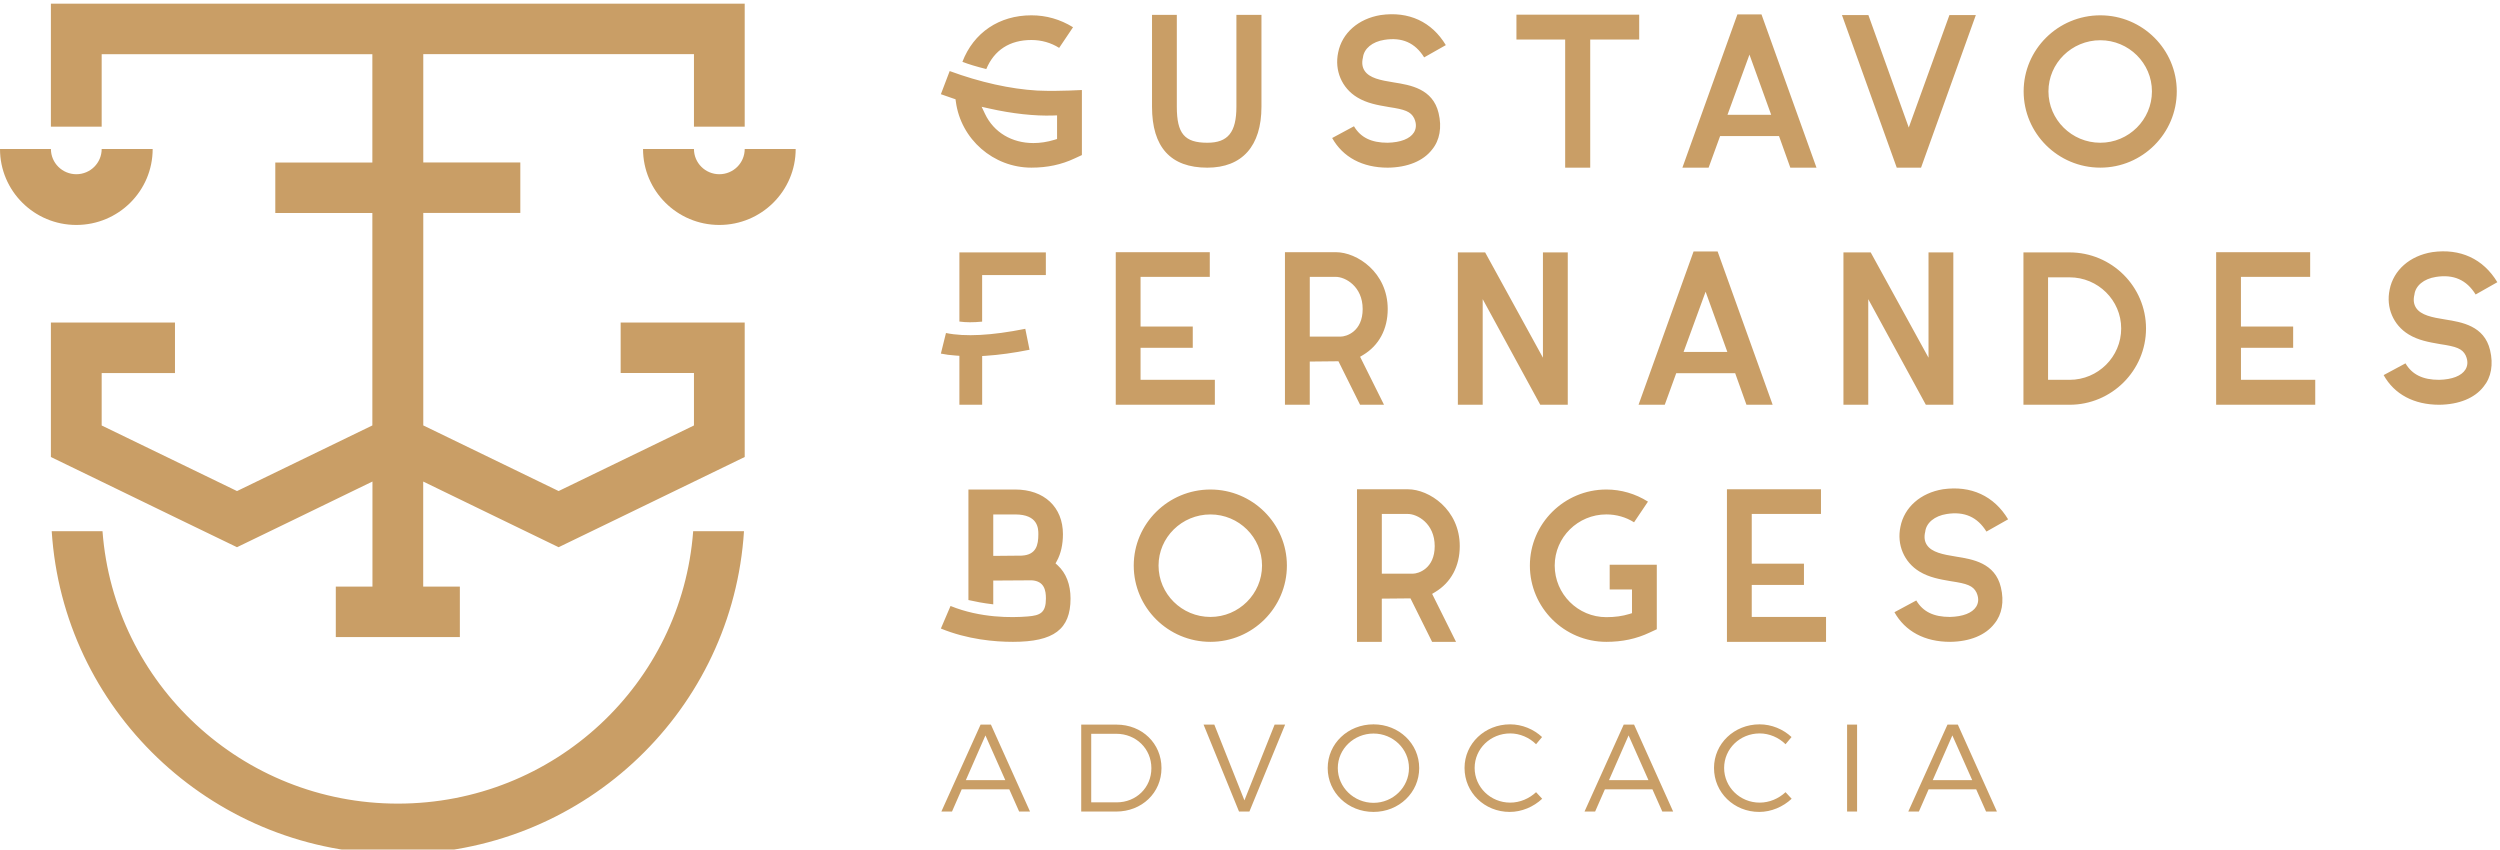 <svg width="103" height="35" viewBox="0 0 103 35" fill="none" xmlns="http://www.w3.org/2000/svg">
<g clip-path="url(#clip0_305_380)">
<path d="M28.591 5.217V2.231H17.439V6.694H21.437V8.774H17.439V17.527L23.015 20.231L28.591 17.529V15.368H25.571V13.288H30.682V18.828L28.591 19.843L25.404 21.389L23.015 22.545L20.629 21.389L17.439 19.841H17.436V24.168H18.946V26.248H13.835V24.168H15.345V19.839L15.341 19.841L12.15 21.39L9.764 22.545L7.376 21.39L4.188 19.843L2.097 18.829V13.289H7.209V15.369H4.189V17.53L9.765 20.232L15.341 17.528V8.775H11.342V6.695H15.341V2.232H4.189V5.218H2.097V0.152H30.682V5.218H28.591V5.217ZM28.559 21.885C28.089 28.172 22.834 33.109 16.391 33.109C9.976 33.109 4.695 28.172 4.223 21.885H2.13C2.137 21.998 2.144 22.109 2.156 22.22C2.792 29.501 8.938 35.187 16.391 35.187C23.877 35.187 29.995 29.501 30.627 22.22C30.638 22.109 30.645 21.998 30.652 21.885H28.559ZM4.189 6.138C4.189 6.714 3.722 7.178 3.144 7.178C2.568 7.178 2.098 6.714 2.098 6.138H0C0 7.867 1.408 9.268 3.144 9.268C4.882 9.268 6.29 7.867 6.29 6.138H4.189ZM30.682 6.138C30.682 6.714 30.215 7.178 29.636 7.178C29.06 7.178 28.591 6.714 28.591 6.138H26.493C26.493 7.867 27.9 9.268 29.636 9.268C31.374 9.268 32.782 7.867 32.782 6.138H30.682ZM41.989 33.436H42.437L40.826 29.854H40.4L38.784 33.436H39.222L39.623 32.52H41.582L41.989 33.436ZM39.793 32.141L40.6 30.299L41.418 32.141H39.793ZM46.002 29.854H44.546V33.436H45.986C47.046 33.436 47.853 32.663 47.853 31.645C47.853 30.627 47.051 29.854 46.002 29.854ZM46.007 33.057H44.958V30.232H45.992C46.799 30.232 47.437 30.841 47.437 31.65C47.437 32.453 46.809 33.057 46.007 33.057ZM49.587 29.854L51.048 33.436H51.475L52.947 29.854H52.514L51.27 32.975L50.03 29.854H49.587ZM56.589 29.843C55.534 29.843 54.701 30.637 54.701 31.645C54.701 32.653 55.534 33.451 56.589 33.451C57.638 33.451 58.471 32.653 58.471 31.645C58.471 30.637 57.638 29.843 56.589 29.843ZM56.589 30.222C57.391 30.222 58.05 30.852 58.05 31.645C58.05 32.438 57.391 33.077 56.589 33.077C55.786 33.077 55.117 32.438 55.117 31.645C55.117 30.852 55.786 30.222 56.589 30.222ZM63.286 30.662L63.533 30.366C63.189 30.043 62.71 29.843 62.216 29.843C61.172 29.843 60.339 30.637 60.339 31.64C60.339 32.653 61.162 33.451 62.201 33.451C62.7 33.451 63.183 33.241 63.538 32.909L63.286 32.638C63.003 32.904 62.617 33.068 62.221 33.068C61.408 33.068 60.755 32.428 60.755 31.64C60.755 30.847 61.408 30.217 62.221 30.217C62.617 30.217 63.008 30.386 63.286 30.662ZM68.487 33.436H68.934L67.324 29.854H66.897L65.282 33.436H65.719L66.121 32.52H68.08L68.487 33.436ZM66.291 32.141L67.098 30.299L67.916 32.141H66.291ZM73.564 30.662L73.811 30.366C73.467 30.043 72.988 29.843 72.495 29.843C71.45 29.843 70.617 30.637 70.617 31.64C70.617 32.653 71.44 33.451 72.479 33.451C72.978 33.451 73.462 33.241 73.816 32.909L73.564 32.638C73.281 32.904 72.896 33.068 72.499 33.068C71.687 33.068 71.034 32.428 71.034 31.64C71.034 30.847 71.687 30.217 72.499 30.217C72.896 30.217 73.287 30.386 73.564 30.662ZM76.1 29.854V33.436H76.512V29.854H76.1ZM81.826 33.436H82.273L80.663 29.854H80.236L78.621 33.436H79.058L79.459 32.52H81.419L81.826 33.436ZM79.629 32.141L80.437 30.299L81.255 32.141H79.629ZM44.574 6.389L44.275 6.527C43.732 6.783 43.15 6.907 42.494 6.907C40.927 6.907 39.588 5.738 39.381 4.187L39.368 4.09L39.275 4.059C39.101 4.002 38.932 3.943 38.764 3.881L39.127 2.928C40.384 3.39 41.627 3.667 42.733 3.731C43.229 3.755 43.806 3.74 44.045 3.731L44.574 3.709V6.389ZM43.551 4.753L43.389 4.759C42.637 4.785 41.702 4.684 40.757 4.47L40.444 4.4L40.581 4.689C40.945 5.46 41.696 5.894 42.575 5.894C42.854 5.894 43.145 5.851 43.44 5.761L43.551 5.727V4.753H43.551ZM40.635 2.845C40.962 2.062 41.602 1.648 42.494 1.648C42.908 1.648 43.3 1.76 43.637 1.973L44.209 1.122C43.681 0.796 43.106 0.631 42.494 0.631C41.166 0.631 40.113 1.344 39.651 2.547C39.898 2.644 40.228 2.744 40.635 2.845ZM51.972 0.612H50.94V4.396C50.94 5.451 50.592 5.881 49.741 5.881C48.802 5.881 48.485 5.506 48.485 4.396V0.612H47.463V4.396C47.463 6.063 48.229 6.908 49.741 6.908C51.179 6.908 51.972 6.016 51.972 4.396V0.612ZM57.176 6.908C57.99 6.899 58.64 6.633 59.004 6.159C59.317 5.777 59.411 5.246 59.27 4.659C59.032 3.654 58.105 3.504 57.428 3.396C56.873 3.308 56.423 3.216 56.224 2.919C56.124 2.771 56.1 2.586 56.153 2.37C56.195 2.005 56.535 1.718 57.038 1.641C57.765 1.526 58.301 1.762 58.675 2.364L59.568 1.859C58.989 0.896 58.042 0.456 56.886 0.62C55.963 0.77 55.29 1.362 55.132 2.164C54.975 2.902 55.282 3.625 55.913 4.009C56.312 4.254 56.769 4.333 57.171 4.401L57.231 4.412C57.87 4.508 58.123 4.592 58.264 4.873C58.389 5.144 58.326 5.342 58.252 5.46C58.09 5.718 57.706 5.868 57.17 5.881C56.501 5.881 56.056 5.665 55.784 5.202L54.885 5.686C55.325 6.475 56.132 6.908 57.176 6.908ZM67.535 0.603H62.477V1.629H64.485V6.908H65.517V1.629H67.535V0.603ZM70.868 5.607L70.395 6.907H69.315L71.581 0.593H72.573L74.839 6.907H73.761L73.296 5.607H70.868ZM71.172 4.731H72.973L72.078 2.25L71.172 4.731ZM80.316 0.622L78.641 5.254L76.978 0.622H75.889L78.146 6.908H79.147L81.404 0.622H80.316ZM89.683 3.764C89.683 5.497 88.27 6.907 86.533 6.907C84.791 6.907 83.374 5.497 83.374 3.764C83.374 2.037 84.791 0.631 86.533 0.631C88.27 0.631 89.683 2.037 89.683 3.764ZM88.66 3.764C88.66 2.603 87.706 1.658 86.533 1.658C85.355 1.658 84.396 2.603 84.396 3.764C84.396 4.931 85.355 5.881 86.533 5.881C87.706 5.881 88.66 4.931 88.66 3.764ZM42.242 13.547C40.855 13.825 39.758 13.883 38.974 13.72L38.764 14.568C38.949 14.607 39.152 14.634 39.381 14.649L39.527 14.659V16.675H40.465V14.668L40.611 14.659C41.16 14.624 41.767 14.54 42.417 14.41L42.242 13.547ZM43.089 10.399H39.527V13.248C39.807 13.286 40.094 13.287 40.464 13.251V11.332H43.089V10.399ZM49.142 14.329V13.453H46.991V11.407H49.843V10.39H45.969V16.676H50.052V15.649H46.991V14.329H49.142ZM55.144 14.884L53.962 14.896V16.676H52.94V10.39H55.038C55.911 10.39 57.174 11.224 57.174 12.732C57.174 13.56 56.814 14.233 56.16 14.625L56.036 14.699L57.021 16.676H56.035L55.144 14.884ZM53.962 13.868H55.237C55.472 13.868 56.142 13.659 56.142 12.732C56.142 11.796 55.423 11.407 55.038 11.407H53.963V13.868H53.962ZM64.592 16.676V10.399H63.569V14.737L61.188 10.399H60.064V16.676H61.087V12.325L63.459 16.676H64.592ZM69.061 15.375L68.588 16.676H67.508L69.775 10.361H70.766L73.033 16.676H71.954L71.489 15.375H69.061ZM69.364 14.499H71.166L70.271 12.018L69.364 14.499ZM80.477 16.676V10.399H79.455V14.737L77.073 10.399H75.95V16.676H76.972V12.325L79.345 16.676H80.477ZM88.416 13.533C88.416 15.266 87.002 16.676 85.266 16.676H83.366V10.399H85.266C87.002 10.399 88.416 11.805 88.416 13.533ZM87.393 13.533C87.393 12.371 86.439 11.426 85.266 11.426H84.38V15.649H85.266C86.439 15.649 87.393 14.7 87.393 13.533ZM94.478 14.329V13.453H92.327V11.407H95.179V10.39H91.305V16.676H95.388V15.649H92.328V14.329H94.478ZM100.498 16.676C101.311 16.667 101.961 16.401 102.325 15.927C102.639 15.545 102.732 15.014 102.591 14.427C102.353 13.422 101.426 13.273 100.749 13.164C100.195 13.077 99.744 12.984 99.545 12.688C99.446 12.539 99.421 12.355 99.474 12.139C99.516 11.774 99.857 11.487 100.36 11.409C101.087 11.294 101.623 11.53 101.996 12.133L102.89 11.627C102.311 10.664 101.363 10.225 100.207 10.388C99.284 10.538 98.611 11.13 98.453 11.932C98.296 12.67 98.603 13.393 99.234 13.777C99.634 14.022 100.09 14.101 100.492 14.17L100.553 14.181C101.191 14.277 101.445 14.361 101.585 14.642C101.71 14.913 101.648 15.11 101.574 15.228C101.411 15.486 101.028 15.636 100.492 15.649C99.822 15.649 99.378 15.433 99.106 14.97L98.206 15.454C98.645 16.243 99.453 16.676 100.498 16.676ZM44.106 24.659C44.106 25.927 43.418 26.444 41.733 26.444C40.978 26.444 39.864 26.347 38.764 25.896L39.162 24.966C40.397 25.467 41.676 25.453 42.341 25.398C42.861 25.358 43.092 25.242 43.092 24.658C43.092 24.326 43.027 23.941 42.508 23.909L40.922 23.919V24.899C40.483 24.847 40.202 24.789 39.899 24.722V20.168H41.827C43.021 20.168 43.793 20.891 43.793 22.01C43.793 22.43 43.708 22.809 43.547 23.104L43.488 23.211L43.578 23.293C43.923 23.611 44.106 24.083 44.106 24.659ZM42.78 22.01C42.78 21.787 42.78 21.195 41.827 21.195H40.922V22.903L42.09 22.892C42.696 22.863 42.78 22.451 42.78 22.01ZM53.02 23.301C53.02 25.035 51.606 26.444 49.87 26.444C48.128 26.444 46.71 25.035 46.71 23.301C46.71 21.574 48.128 20.168 49.87 20.168C51.606 20.168 53.02 21.574 53.02 23.301ZM51.996 23.301C51.996 22.14 51.042 21.195 49.869 21.195C48.691 21.195 47.732 22.14 47.732 23.301C47.732 24.468 48.691 25.418 49.869 25.418C51.042 25.418 51.996 24.468 51.996 23.301ZM58.112 24.653L56.93 24.664V26.444H55.908V20.158H58.006C58.879 20.158 60.142 20.992 60.142 22.5C60.142 23.329 59.782 24.001 59.128 24.393L59.004 24.468L59.989 26.445H59.003L58.112 24.653ZM56.931 23.636H58.205C58.44 23.636 59.11 23.427 59.11 22.5C59.11 21.564 58.391 21.175 58.006 21.175H56.931V23.636ZM68.26 23.268H66.319V24.286H67.238V25.263L67.128 25.297C66.845 25.384 66.536 25.427 66.181 25.427C65.008 25.427 64.054 24.473 64.054 23.301C64.054 22.139 65.008 21.194 66.181 21.194C66.595 21.194 66.986 21.306 67.323 21.519L67.896 20.667C67.377 20.34 66.787 20.168 66.181 20.168C64.445 20.168 63.031 21.573 63.031 23.301C63.031 25.034 64.445 26.444 66.181 26.444C66.836 26.444 67.419 26.32 67.962 26.063L68.26 25.925V23.268ZM74.323 24.098V23.222H72.172V21.175H75.024V20.158H71.15V26.444H75.233V25.418H72.172V24.098H74.323ZM80.343 26.444C81.156 26.435 81.806 26.169 82.17 25.695C82.483 25.314 82.577 24.783 82.436 24.196C82.198 23.191 81.271 23.041 80.594 22.933C80.04 22.845 79.589 22.753 79.39 22.456C79.29 22.308 79.266 22.123 79.319 21.907C79.361 21.542 79.702 21.255 80.205 21.177C80.932 21.062 81.468 21.299 81.841 21.901L82.734 21.396C82.156 20.433 81.208 19.994 80.052 20.157C79.129 20.307 78.456 20.899 78.298 21.701C78.141 22.439 78.448 23.162 79.079 23.546C79.479 23.791 79.935 23.87 80.337 23.939L80.398 23.949C81.036 24.045 81.29 24.13 81.43 24.41C81.555 24.681 81.493 24.878 81.418 24.997C81.256 25.255 80.872 25.405 80.337 25.418C79.667 25.418 79.223 25.201 78.951 24.739L78.051 25.223C78.491 26.012 79.299 26.444 80.343 26.444Z" fill="#C99E66"/>
</g>
<defs>
<clipPath id="clip0_305_380">
<rect width="103" height="35" fill="white"/>
</clipPath>
</defs>
</svg>
